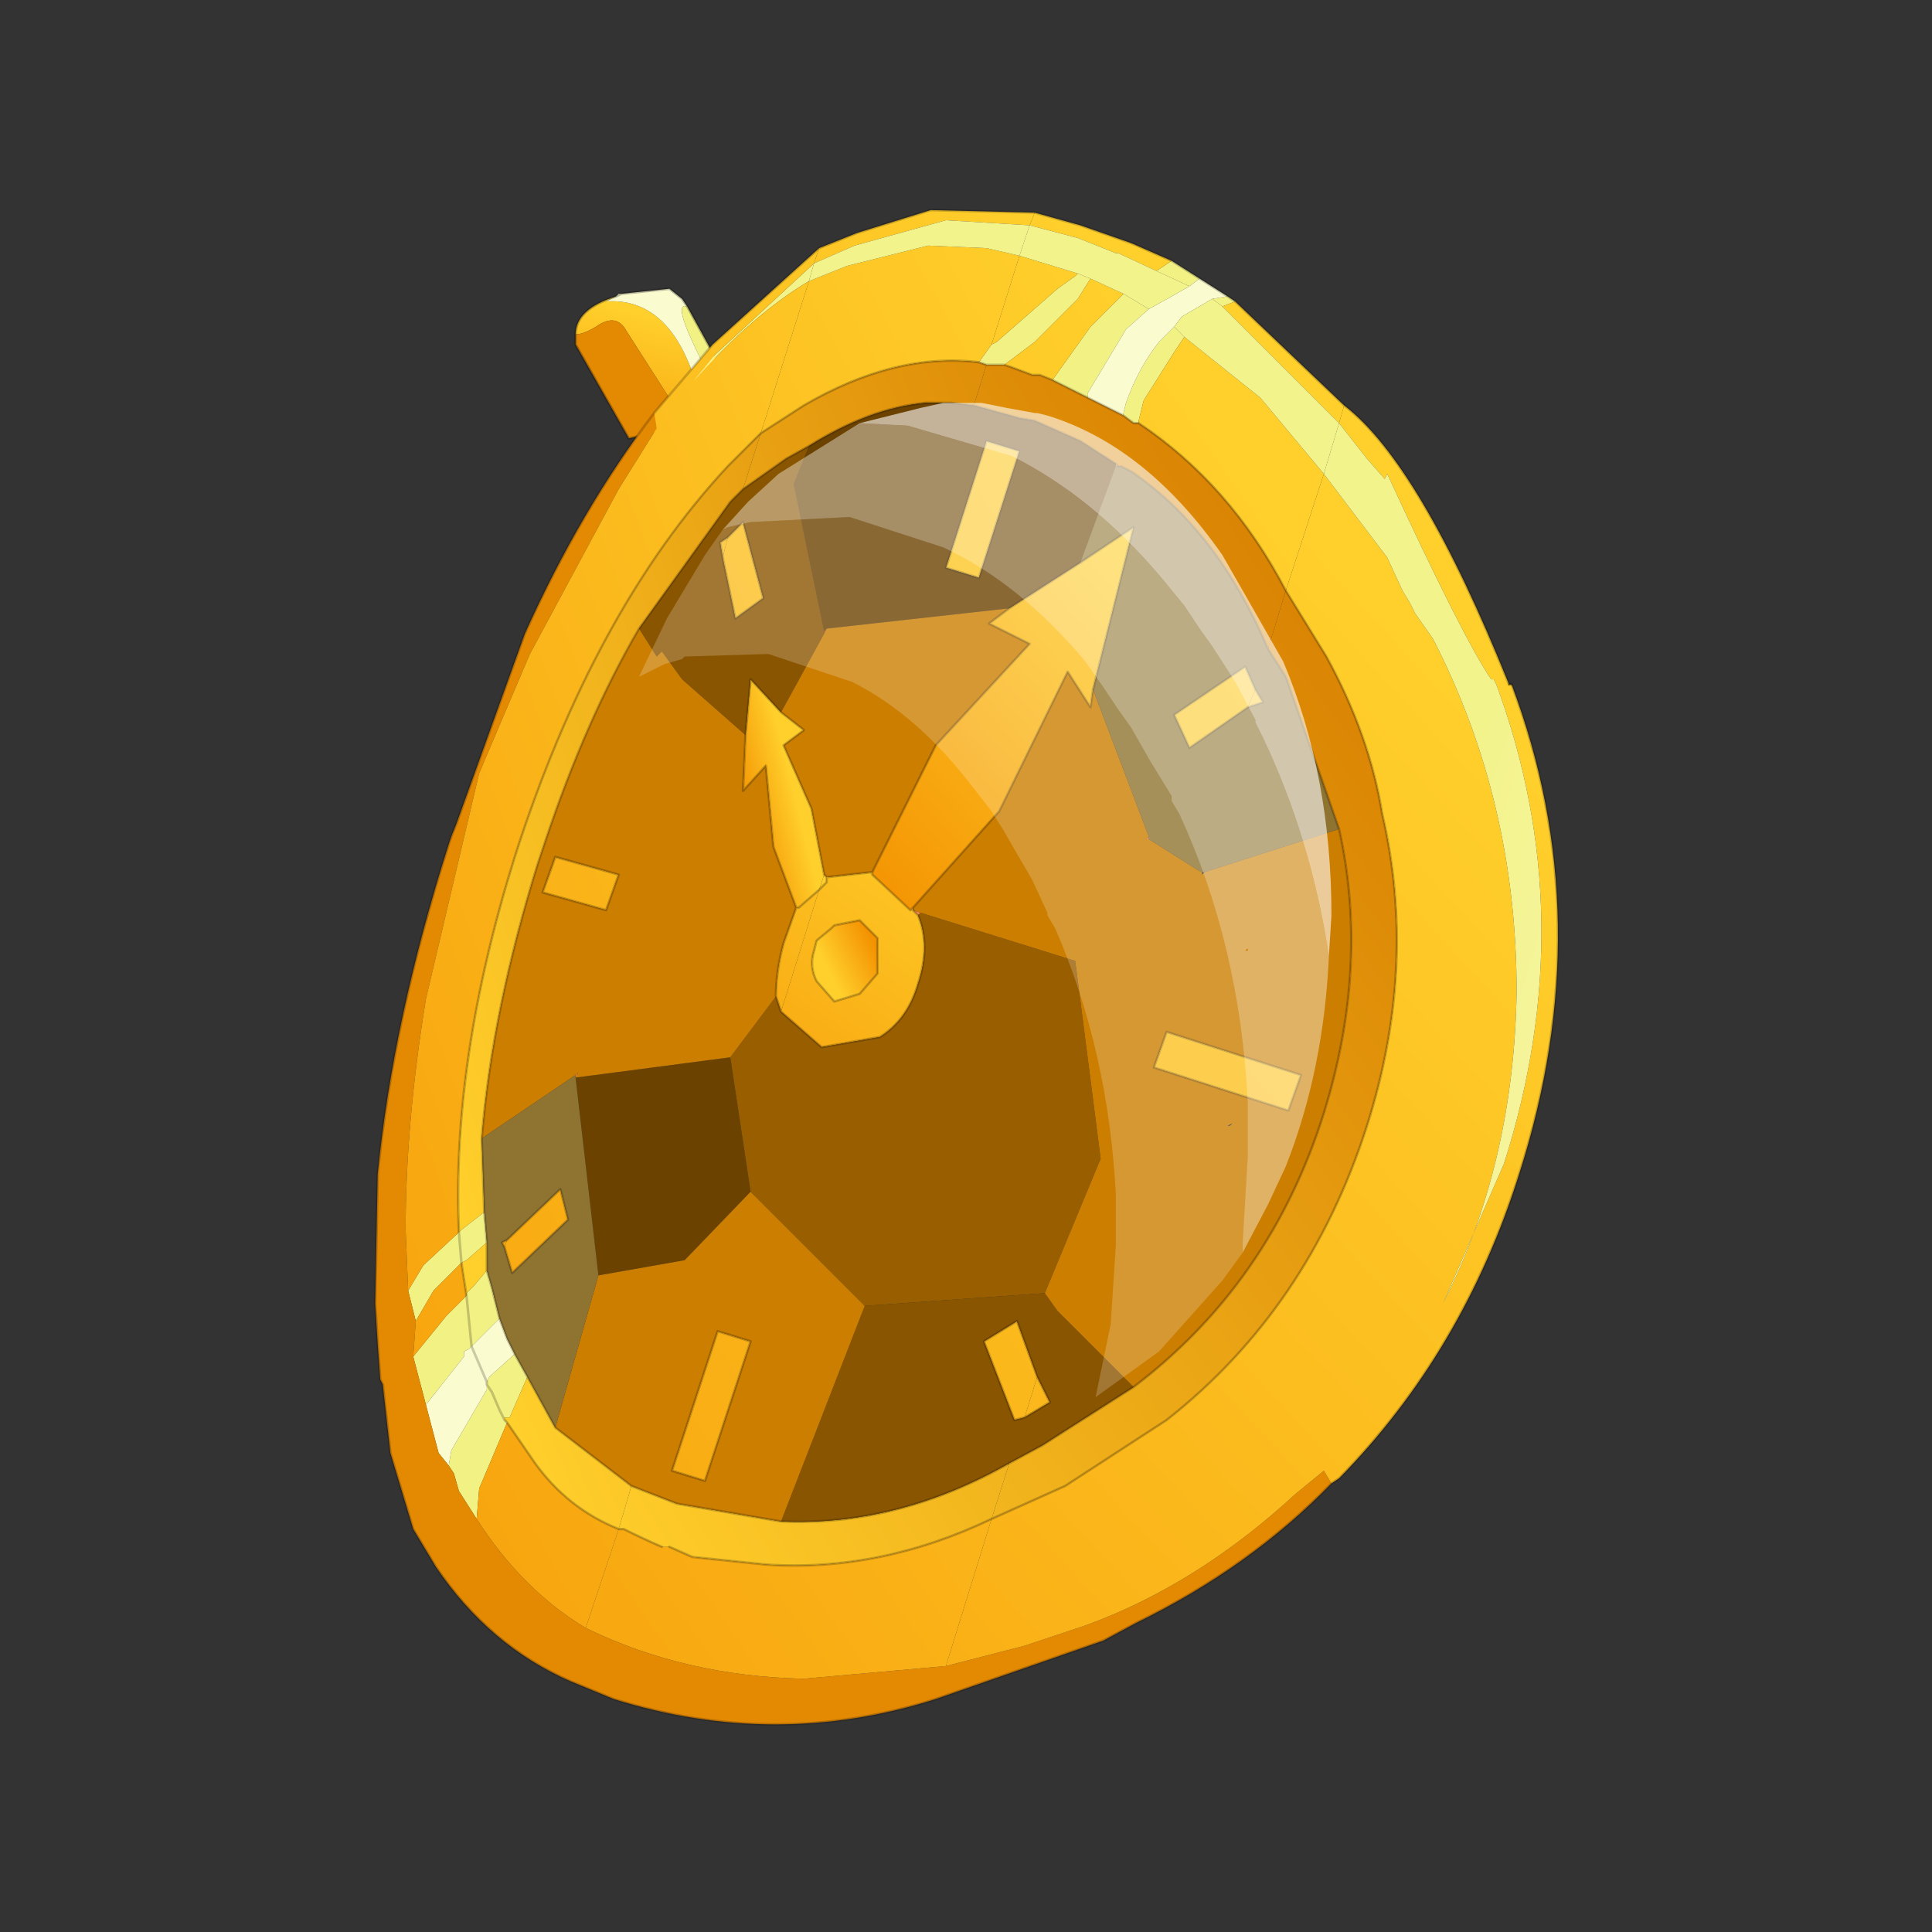 <?xml version="1.0" encoding="UTF-8" standalone="no"?>
<svg xmlns:xlink="http://www.w3.org/1999/xlink" height="440.0px" width="440.0px" xmlns="http://www.w3.org/2000/svg">
  <rect width="100%" height="100%" fill="#333333" stroke="none"/>
  <g transform="matrix(10.0, 0.0, 0.0, 10.0, 0.0, 0.0)">
    <use height="44.0" transform="matrix(0.909, 0.0, 0.0, 0.909, 2.0, 2.0)" width="44.0" xlink:href="#sprite0"/>
  </g>
  <defs>
    <g id="sprite0" transform="matrix(1.0, 0.0, 0.0, 1.0, 0.0, 0.0)">
      <use height="44.0" transform="matrix(1.0, 0.0, 0.0, 1.0, 0.0, 0.0)" width="44.0" xlink:href="#shape0"/>
      <use height="29.9" transform="matrix(1.271, 0.0, 0.0, 1.271, 7.2, 3.0)" width="23.3" xlink:href="#sprite1"/>
    </g>
    <g id="shape0" transform="matrix(1.0, 0.0, 0.0, 1.0, 0.0, 0.0)">
      <path d="M44.0 44.0 L0.0 44.0 0.0 0.0 44.0 0.0 44.0 44.0" fill="#43adca" fill-opacity="0.0" fill-rule="evenodd" stroke="none"/>
    </g>
    <g id="sprite1" transform="matrix(1.0, 0.0, 0.0, 1.0, 0.0, 0.0)">
      <use height="29.9" transform="matrix(1.0, 0.0, 0.0, 1.0, 0.0, 0.0)" width="23.3" xlink:href="#sprite2"/>
    </g>
    <g id="sprite2" transform="matrix(1.0, 0.0, 0.0, 1.0, 6.9, 12.95)">
      <use height="29.9" transform="matrix(1.0, 0.0, 0.0, 1.0, -6.9, -12.95)" width="23.3" xlink:href="#shape1"/>
    </g>
    <g id="shape1" transform="matrix(1.0, 0.0, 0.0, 1.0, 6.9, 12.95)">
      <path d="M-0.4 -8.75 Q-0.85 -11.2 -2.35 -11.1 L-2.15 -11.2 Q-2.95 -10.95 -2.95 -10.45 -2.8 -10.45 -2.55 -10.6 -2.2 -10.85 -2.0 -10.6 L-0.85 -8.8 -0.5 -8.7 -0.4 -8.75 M-2.05 -11.25 L-1.1 -11.35 -2.05 -11.25 M0.1 -9.15 L0.2 -9.3 -0.2 -10.0 0.1 -9.15" fill="url(#gradient0)" fill-rule="evenodd" stroke="none"/>
      <path d="M-2.15 -11.2 L-2.35 -11.1 Q-0.85 -11.2 -0.4 -8.75 L-0.25 -8.9 Q-0.3 -9.6 -0.5 -10.0 -1.05 -11.1 -0.75 -11.0 L-0.85 -11.15 -1.1 -11.35 -2.05 -11.25 -2.1 -11.25 -2.15 -11.2 -2.05 -11.25 -2.15 -11.2" fill="#fbfbd0" fill-rule="evenodd" stroke="none"/>
      <path d="M-0.75 -11.0 Q-1.05 -11.1 -0.5 -10.0 -0.3 -9.6 -0.25 -8.9 L0.1 -9.15 -0.2 -10.0 -0.75 -11.0" fill="#f2f184" fill-rule="evenodd" stroke="none"/>
      <path d="M-0.5 -8.7 L-0.85 -8.8 -2.0 -10.6 Q-2.2 -10.85 -2.55 -10.6 -2.8 -10.45 -2.95 -10.45 L-2.95 -10.25 -1.9 -8.4 -0.5 -8.7" fill="#e38902" fill-rule="evenodd" stroke="none"/>
      <path d="M-0.4 -8.75 L-0.5 -8.7 M-2.95 -10.45 Q-2.95 -10.95 -2.15 -11.2 L-2.05 -11.25 M-1.1 -11.35 L-0.85 -11.15 -0.75 -11.0 M-0.25 -8.9 L-0.4 -8.75 M-0.2 -10.0 L-0.75 -11.0 M-1.1 -11.35 L-2.05 -11.25 M-2.95 -10.45 L-2.95 -10.25 -1.9 -8.4 -0.5 -8.7 M-0.25 -8.9 L0.1 -9.15 0.2 -9.3 -0.2 -10.0" fill="none" stroke="#000000" stroke-linecap="round" stroke-linejoin="round" stroke-opacity="0.263" stroke-width="0.05"/>
      <path d="M8.5 -11.7 L8.8 -11.9 9.35 -11.55 9.15 -11.4 8.5 -11.7 M9.8 -11.0 L9.6 -11.15 9.9 -11.2 10.05 -11.1 9.8 -11.0 M8.85 -10.6 L9.05 -10.4 8.85 -10.1 8.25 -9.15 8.15 -8.75 8.15 -8.7 8.05 -8.7 7.85 -8.85 7.85 -8.9 7.9 -9.1 Q8.15 -9.8 8.55 -10.3 L8.85 -10.6 M8.35 -10.95 L7.9 -10.55 7.15 -9.3 7.15 -9.2 6.45 -9.55 7.2 -10.6 7.45 -10.85 7.85 -11.25 8.35 -10.95 M6.95 -11.65 L7.2 -11.55 6.95 -11.15 6.1 -10.3 5.5 -9.85 5.15 -9.85 5.0 -9.9 5.25 -10.25 5.35 -10.3 6.55 -11.35 6.9 -11.6 6.95 -11.65 M-5.25 7.25 L-5.2 7.2 -4.75 6.85 -4.7 7.45 -5.1 7.8 -5.2 7.85 -5.75 8.4 -6.1 9.0 -6.25 8.4 -5.95 7.9 -5.25 7.25 -5.2 7.85 -5.25 7.25 M-6.15 9.7 L-5.5 8.9 -5.1 8.5 -5.0 9.5 -5.1 8.5 -5.1 8.45 -4.95 8.3 -4.7 8.0 -4.6 8.35 -4.45 8.95 -4.65 9.15 -4.9 9.4 -5.0 9.5 -5.05 9.55 -5.15 9.6 -5.15 9.7 -5.9 10.65 -6.15 9.7 M-5.45 11.85 L-5.4 11.55 -4.7 10.35 -4.7 10.25 -4.7 10.2 -4.65 10.1 -4.15 9.65 -3.9 10.1 -4.25 10.9 -4.35 10.9 -4.35 10.95 -4.3 11.0 -4.85 12.3 -4.9 12.9 -5.25 12.35 -5.35 12.0 -5.45 11.85 M-4.7 10.25 L-4.6 10.4 -4.45 10.75 -4.35 10.95 -4.45 10.75 -4.6 10.4 -4.7 10.25" fill="#f2f184" fill-rule="evenodd" stroke="none"/>
      <path d="M9.6 -11.15 L9.0 -10.8 8.85 -10.6 8.55 -10.3 Q8.15 -9.8 7.9 -9.1 L7.85 -8.9 7.85 -8.85 7.15 -9.2 7.15 -9.3 7.9 -10.55 8.35 -10.95 8.8 -11.2 9.15 -11.4 9.35 -11.55 9.9 -11.2 9.6 -11.15 M-5.9 10.65 L-5.15 9.7 -5.15 9.6 -5.05 9.55 -5.0 9.5 -4.7 10.2 -5.0 9.5 -4.9 9.4 -4.65 9.15 -4.45 8.95 -4.3 9.35 -4.15 9.65 -4.65 10.1 -4.7 10.2 -4.7 10.25 -4.7 10.35 -5.4 11.55 -5.45 11.85 -5.65 11.6 -5.9 10.65" fill="#fbfbd0" fill-rule="evenodd" stroke="none"/>
      <path d="M4.35 15.8 L5.9 15.4 7.1 15.0 Q9.3 14.2 11.25 12.4 L11.8 11.95 11.95 12.2 Q10.35 13.85 8.1 14.95 L7.45 15.3 4.15 16.45 Q1.0 17.45 -2.2 16.45 L-3.05 16.1 Q-4.65 15.4 -5.7 13.85 L-6.15 13.1 -6.6 11.6 -6.75 10.25 -6.8 10.15 -6.85 9.45 -6.9 8.65 -6.85 6.1 Q-6.55 3.05 -5.45 -0.4 L-5.4 -0.55 -5.3 -0.8 -3.95 -4.55 Q-2.85 -7.0 -1.4 -8.9 L-1.35 -8.6 -2.1 -7.4 -3.85 -4.15 -4.85 -1.8 -5.9 2.65 Q-6.3 5.1 -6.3 7.2 L-6.25 8.4 -6.1 9.0 -6.15 9.7 -5.9 10.65 -5.65 11.6 -5.45 11.85 -5.35 12.0 -5.25 12.35 -4.9 12.9 Q-4.0 14.3 -2.75 15.05 -0.8 16.0 1.55 16.05 L4.35 15.8" fill="#e38902" fill-rule="evenodd" stroke="none"/>
      <path d="M7.7 -7.85 L7.7 -7.9 7.75 -7.85 7.7 -7.85 M8.35 -0.5 L8.3 -0.5 8.35 -0.55 8.35 -0.5 M3.85 0.95 L3.8 1.0 3.7 0.9 3.85 0.95 M-2.95 4.15 L-2.9 4.1 -2.95 4.2 -2.95 4.15" fill="#ff8c4f" fill-rule="evenodd" stroke="none"/>
      <path d="M1.95 -4.6 L2.0 -4.65 1.95 -4.55 1.95 -4.6" fill="#dd4e00" fill-rule="evenodd" stroke="none"/>
      <path d="M6.0 -12.6 L6.1 -12.85 7.0 -12.6 8.0 -12.25 8.8 -11.9 8.5 -11.7 7.75 -12.05 7.7 -12.05 6.95 -12.35 6.0 -12.6 M9.05 -10.4 L10.55 -9.2 11.55 -8.0 11.8 -7.7 11.05 -5.4 Q9.95 -7.5 8.15 -8.7 L8.15 -8.75 8.25 -9.15 8.85 -10.1 9.05 -10.4 M12.1 -8.7 L9.8 -11.0 10.05 -11.1 12.2 -9.05 12.1 -8.7 M7.2 -11.55 L7.85 -11.25 7.45 -10.85 7.2 -10.6 6.45 -9.55 6.2 -9.65 6.05 -9.65 5.65 -9.8 5.5 -9.85 6.1 -10.3 6.95 -11.15 7.2 -11.55 M6.95 -11.65 L6.9 -11.6 6.55 -11.35 5.35 -10.3 5.25 -10.25 5.8 -12.0 6.95 -11.65 M5.25 12.9 L4.35 15.8 1.55 16.05 Q-0.8 16.0 -2.75 15.05 L-2.1 13.1 -2.0 13.1 Q-1.6 13.3 -1.25 13.45 L-1.1 13.45 -0.65 13.65 0.8 13.8 Q3.05 13.95 5.25 12.9 M5.15 -8.35 L5.8 -8.15 5.0 -5.65 4.35 -5.85 5.15 -8.35 M10.3 -3.1 L9.15 -2.3 8.85 -2.95 10.25 -3.9 10.45 -3.45 10.3 -3.1 M5.9 10.9 L5.7 10.95 5.1 9.4 5.75 9.0 6.15 10.1 5.9 10.9 M-0.4 12.15 L-1.05 11.95 -0.15 9.2 0.5 9.4 -0.4 12.15" fill="url(#gradient1)" fill-rule="evenodd" stroke="none"/>
      <path d="M6.0 -12.6 L6.95 -12.35 7.7 -12.05 7.75 -12.05 8.5 -11.7 9.15 -11.4 8.8 -11.2 8.35 -10.95 7.85 -11.25 7.2 -11.55 6.95 -11.65 5.8 -12.0 6.0 -12.6 M9.6 -11.15 L9.8 -11.0 12.1 -8.7 11.8 -7.7 11.55 -8.0 10.55 -9.2 9.05 -10.4 8.85 -10.6 9.0 -10.8 9.6 -11.15" fill="url(#gradient2)" fill-rule="evenodd" stroke="none"/>
      <path d="M6.1 -12.85 L6.0 -12.6 4.35 -12.7 2.55 -12.2 1.75 -11.85 1.85 -12.15 2.6 -12.45 4.05 -12.9 6.1 -12.85 M5.25 -10.25 L5.0 -9.9 Q3.35 -10.1 1.55 -9.05 L0.7 -8.5 1.65 -11.5 2.4 -11.8 4.0 -12.2 5.15 -12.15 5.8 -12.0 5.25 -10.25 M0.05 -6.45 L0.35 -6.75 0.75 -5.25 0.2 -4.85 -0.05 -6.05 0.05 -6.45 M-2.1 13.1 L-2.75 15.05 Q-4.0 14.3 -4.9 12.9 L-4.85 12.3 -4.3 11.0 -3.75 11.8 Q-3.1 12.7 -2.1 13.1 M-4.3 7.4 L-3.25 6.4 -3.1 7.0 -4.2 8.05 -4.35 7.55 -4.3 7.4" fill="url(#gradient3)" fill-rule="evenodd" stroke="none"/>
      <path d="M1.75 -11.85 L2.55 -12.2 4.35 -12.7 6.0 -12.6 5.8 -12.0 5.15 -12.15 4.0 -12.2 2.4 -11.8 1.65 -11.5 1.75 -11.85" fill="url(#gradient4)" fill-rule="evenodd" stroke="none"/>
      <path d="M1.75 -11.85 L1.65 -11.5 Q0.55 -10.85 -0.65 -9.5 L-0.2 -10.05 1.75 -11.85" fill="url(#gradient5)" fill-rule="evenodd" stroke="none"/>
      <path d="M1.85 -12.15 L1.75 -11.85 -0.2 -10.05 -0.65 -9.5 Q0.55 -10.85 1.65 -11.5 L0.7 -8.5 0.05 -7.85 Q-2.6 -5.0 -4.15 -0.15 -5.4 3.85 -5.25 7.25 L-5.95 7.9 -6.25 8.4 -6.3 7.2 Q-6.3 5.1 -5.9 2.65 L-4.85 -1.8 -3.85 -4.15 -2.1 -7.4 -1.35 -8.6 -1.4 -8.9 -0.25 -10.25 1.85 -12.15 M0.05 -6.45 L-0.05 -6.05 -0.1 -6.35 0.05 -6.45 M-2.1 0.2 L-2.35 0.9 -3.6 0.55 -3.35 -0.15 -2.1 0.2 M-5.1 8.5 L-5.5 8.9 -6.15 9.7 -6.1 9.0 -5.75 8.4 -5.2 7.85 -5.1 8.5 M-4.3 7.4 L-4.35 7.55 -4.4 7.45 -4.3 7.4" fill="url(#gradient6)" fill-rule="evenodd" stroke="none"/>
      <path d="M11.05 -5.4 L11.8 -7.7 13.05 -6.05 13.35 -5.4 13.5 -5.15 13.6 -4.95 13.95 -4.45 Q15.6 -1.25 15.6 2.5 15.55 5.9 14.15 8.65 L15.35 5.9 Q16.9 1.05 15.2 -3.55 L15.15 -3.65 15.1 -3.65 Q14.55 -4.45 13.05 -7.7 L13.0 -7.6 12.65 -8.0 12.1 -8.7 12.2 -9.05 Q13.7 -7.9 15.45 -3.55 L15.5 -3.55 Q17.25 1.1 15.65 6.1 14.55 9.6 12.1 12.1 L11.95 12.2 11.8 11.95 11.25 12.4 Q9.3 14.2 7.1 15.0 L5.9 15.4 4.35 15.8 5.25 12.9 6.7 12.25 8.7 10.95 Q11.5 8.75 12.65 5.15 13.65 2.0 12.95 -1.0 12.7 -2.55 11.85 -4.1 L11.05 -5.4 M10.3 -3.1 L10.45 -3.45 10.6 -3.2 10.3 -3.1 M11.35 4.15 L11.1 4.85 8.45 4.0 8.7 3.3 11.35 4.15 M5.9 10.9 L6.15 10.1 6.4 10.6 5.9 10.9" fill="url(#gradient7)" fill-rule="evenodd" stroke="none"/>
      <path d="M11.8 -7.7 L12.1 -8.7 12.65 -8.0 13.0 -7.6 13.05 -7.7 Q14.55 -4.45 15.1 -3.65 L15.15 -3.65 15.2 -3.55 Q16.9 1.05 15.35 5.9 L14.15 8.65 Q15.55 5.9 15.6 2.5 15.6 -1.25 13.95 -4.45 L13.6 -4.95 13.5 -5.15 13.35 -5.4 13.05 -6.05 11.8 -7.7" fill="url(#gradient8)" fill-rule="evenodd" stroke="none"/>
      <path d="M7.15 -9.2 L7.85 -8.85 8.05 -8.7 8.15 -8.7 Q9.95 -7.5 11.05 -5.4 L10.7 -4.25 Q9.7 -6.6 8.0 -7.75 L7.8 -7.85 7.75 -7.85 7.7 -7.9 7.0 -8.35 6.1 -8.75 5.8 -8.8 4.9 -9.05 5.15 -9.85 5.5 -9.85 5.65 -9.8 6.05 -9.65 6.2 -9.65 6.45 -9.55 7.15 -9.2 M5.6 11.8 L5.25 12.9 Q3.05 13.95 0.8 13.8 L-0.65 13.65 -1.1 13.45 -1.25 13.45 Q-1.6 13.3 -2.0 13.1 L-2.1 13.1 -1.85 12.25 -0.95 12.6 1.1 12.95 Q3.4 13.05 5.6 11.8" fill="url(#gradient9)" fill-rule="evenodd" stroke="none"/>
      <path d="M10.7 -4.25 L11.05 -5.4 11.85 -4.1 Q12.7 -2.55 12.95 -1.0 13.65 2.0 12.65 5.15 11.5 8.75 8.7 10.95 L6.7 12.25 5.25 12.9 5.6 11.8 6.25 11.45 8.05 10.3 Q10.75 8.25 11.8 4.9 12.7 2.0 12.1 -0.7 L11.05 -3.7 10.7 -4.25" fill="url(#gradient10)" fill-rule="evenodd" stroke="none"/>
      <path d="M5.0 -9.9 L5.15 -9.85 4.9 -9.05 4.45 -9.1 3.95 -9.1 Q2.85 -9.0 1.65 -8.25 L1.2 -8.0 0.35 -7.4 0.7 -8.5 1.55 -9.05 Q3.35 -10.1 5.0 -9.9 M-4.3 11.0 L-4.35 10.95 -4.35 10.9 -4.25 10.9 -3.9 10.1 -3.35 11.1 -1.85 12.25 -2.1 13.1 Q-3.1 12.7 -3.75 11.8 L-4.3 11.0" fill="url(#gradient11)" fill-rule="evenodd" stroke="none"/>
      <path d="M0.35 -7.4 L0.1 -7.15 -1.7 -4.65 Q-2.75 -2.85 -3.55 -0.45 L-3.7 0.0 Q-4.6 2.9 -4.8 5.4 L-4.75 6.85 -5.2 7.2 -5.25 7.25 Q-5.4 3.85 -4.15 -0.15 -2.6 -5.0 0.05 -7.85 L0.7 -8.5 0.35 -7.4 M-5.1 8.5 L-5.2 7.85 -5.1 7.8 -4.7 7.45 -4.7 8.0 -4.95 8.3 -5.1 8.45 -5.1 8.5" fill="url(#gradient12)" fill-rule="evenodd" stroke="none"/>
      <path d="M5.6 -5.05 L7.0 -5.95 8.05 -6.65 7.25 -3.45 7.2 -3.1 6.75 -3.8 5.4 -1.05 3.7 0.85 3.65 0.9 2.9 0.2 2.9 0.15 4.15 -2.35 6.0 -4.35 5.2 -4.75 5.6 -5.05" fill="url(#gradient13)" fill-rule="evenodd" stroke="none"/>
      <path d="M2.9 0.15 L2.9 0.2 3.65 0.9 3.7 0.85 3.7 0.9 3.8 1.0 Q4.05 1.6 3.8 2.35 3.6 3.05 3.05 3.4 L1.9 3.6 1.1 2.9 1.85 0.5 2.0 0.35 2.0 0.25 2.9 0.15 M2.65 1.1 L2.15 1.2 2.1 1.25 1.8 1.5 1.75 1.7 Q1.65 2.0 1.8 2.3 L2.15 2.7 2.65 2.55 3.0 2.15 3.0 1.45 2.65 1.1" fill="url(#gradient14)" fill-rule="evenodd" stroke="none"/>
      <path d="M0.4 -2.55 L0.5 -3.65 1.1 -3.0 1.55 -2.65 1.15 -2.35 1.7 -1.1 1.95 0.2 1.85 0.5 1.45 0.85 1.4 0.85 0.95 -0.35 0.8 -1.95 0.35 -1.45 0.4 -2.55" fill="url(#gradient15)" fill-rule="evenodd" stroke="none"/>
      <path d="M2.65 1.1 L3.0 1.45 3.0 2.15 2.65 2.55 2.15 2.7 1.8 2.3 Q1.65 2.0 1.75 1.7 L1.8 1.5 2.1 1.25 2.15 1.2 2.65 1.1" fill="url(#gradient16)" fill-rule="evenodd" stroke="none"/>
      <path d="M1.85 0.5 L1.95 0.2 2.0 0.25 2.0 0.35 1.85 0.5" fill="url(#gradient17)" fill-rule="evenodd" stroke="none"/>
      <path d="M1.4 0.85 L1.45 0.85 1.85 0.5 1.1 2.9 1.05 2.75 1.0 2.6 Q1.0 2.1 1.15 1.55 L1.4 0.85" fill="url(#gradient18)" fill-rule="evenodd" stroke="none"/>
      <path d="M4.9 -9.05 L5.8 -8.8 6.1 -8.75 7.0 -8.35 7.7 -7.9 7.7 -7.85 7.0 -5.95 5.6 -5.05 2.0 -4.65 1.95 -4.6 1.35 -7.5 1.65 -8.25 Q2.85 -9.0 3.95 -9.1 L4.45 -9.1 4.9 -9.05 M5.15 -8.35 L4.35 -5.85 5.0 -5.65 5.8 -8.15 5.15 -8.35 M0.1 3.8 L0.5 6.45 -0.8 7.8 -2.5 8.1 -2.95 4.2 0.1 3.8" fill="#6b4200" fill-rule="evenodd" stroke="none"/>
      <path d="M3.85 0.95 L6.9 1.9 7.4 5.8 6.3 8.45 2.75 8.7 0.5 6.45 0.1 3.8 1.0 2.6 1.05 2.75 1.1 2.9 1.9 3.6 3.05 3.4 Q3.6 3.05 3.8 2.35 4.05 1.6 3.8 1.0 L3.85 0.95" fill="#995e00" fill-rule="evenodd" stroke="none"/>
      <path d="M1.65 -8.25 L1.35 -7.5 1.95 -4.6 1.95 -4.55 1.1 -3.0 0.5 -3.65 0.4 -2.55 -0.85 -3.65 -1.25 -4.2 -1.35 -4.1 -1.7 -4.65 0.1 -7.15 0.35 -7.4 1.2 -8.0 1.65 -8.25 M-0.05 -6.05 L0.2 -4.85 0.75 -5.25 0.35 -6.75 0.05 -6.45 -0.1 -6.35 -0.05 -6.05 M8.05 10.3 L6.25 11.45 5.6 11.8 Q3.4 13.05 1.1 12.95 L2.75 8.7 6.3 8.45 6.55 8.8 8.05 10.3 M6.15 10.1 L5.75 9.0 5.1 9.4 5.7 10.95 5.9 10.9 6.4 10.6 6.15 10.1" fill="#8a5500" fill-rule="evenodd" stroke="none"/>
      <path d="M2.0 -4.65 L5.6 -5.05 5.2 -4.75 6.0 -4.35 4.15 -2.35 2.9 0.15 2.0 0.25 1.95 0.2 1.7 -1.1 1.15 -2.35 1.55 -2.65 1.1 -3.0 1.95 -4.55 2.0 -4.65 M-1.7 -4.65 L-1.35 -4.1 -1.25 -4.2 -0.85 -3.65 0.4 -2.55 0.35 -1.45 0.8 -1.95 0.95 -0.35 1.4 0.85 1.15 1.55 Q1.0 2.1 1.0 2.6 L0.1 3.8 -2.95 4.2 -2.9 4.1 -2.95 4.15 -4.8 5.4 Q-4.6 2.9 -3.7 0.0 L-3.55 -0.45 Q-2.75 -2.85 -1.7 -4.65 M3.7 0.85 L5.4 -1.05 6.75 -3.8 7.2 -3.1 7.25 -3.45 8.35 -0.55 8.3 -0.5 8.35 -0.5 9.3 0.1 9.4 0.15 9.4 0.2 9.45 0.15 12.1 -0.7 Q12.7 2.0 11.8 4.9 10.75 8.25 8.05 10.3 L6.55 8.8 6.3 8.45 7.4 5.8 6.9 1.9 3.85 0.95 3.7 0.9 3.7 0.85 M11.35 4.15 L8.7 3.3 8.45 4.0 11.1 4.85 11.35 4.15 M9.9 5.15 L9.95 5.15 10.0 5.1 9.9 5.15 M0.5 6.45 L2.75 8.7 1.1 12.95 -0.95 12.6 -1.85 12.25 -3.35 11.1 -2.5 8.1 -0.8 7.8 0.5 6.45 M-2.1 0.2 L-3.35 -0.15 -3.6 0.55 -2.35 0.9 -2.1 0.2 M-0.4 12.15 L0.5 9.4 -0.15 9.2 -1.05 11.95 -0.4 12.15" fill="#cc7e00" fill-rule="evenodd" stroke="none"/>
      <path d="M7.0 -5.95 L7.7 -7.85 7.75 -7.85 7.8 -7.85 8.0 -7.75 Q9.7 -6.6 10.7 -4.25 L11.05 -3.7 12.1 -0.7 9.45 0.15 9.4 0.15 9.3 0.1 8.35 -0.5 8.35 -0.55 7.25 -3.45 8.05 -6.65 7.0 -5.95 M-4.75 6.85 L-4.8 5.4 -2.95 4.15 -2.95 4.2 -2.5 8.1 -3.35 11.1 -3.9 10.1 -4.15 9.65 -4.3 9.35 -4.45 8.95 -4.6 8.35 -4.7 8.0 -4.7 7.45 -4.75 6.85 M10.45 -3.45 L10.25 -3.9 8.85 -2.95 9.15 -2.3 10.3 -3.1 10.6 -3.2 10.45 -3.45 M-4.35 7.55 L-4.2 8.05 -3.1 7.0 -3.25 6.4 -4.3 7.4 -4.4 7.45 -4.35 7.55" fill="#8f7431" fill-rule="evenodd" stroke="none"/>
      <path d="M6.1 -12.85 L4.05 -12.9 2.6 -12.45 1.85 -12.15 M8.8 -11.9 L8.0 -12.25 7.0 -12.6 6.1 -12.85 M10.05 -11.1 L9.9 -11.2 M9.35 -11.55 L9.9 -11.2 M7.15 -9.2 L7.85 -8.85 M8.15 -8.7 Q9.95 -7.5 11.05 -5.4 L11.85 -4.1 Q12.7 -2.55 12.95 -1.0 13.65 2.0 12.65 5.15 11.5 8.75 8.7 10.95 L6.7 12.25 5.25 12.9 Q3.05 13.95 0.8 13.8 L-0.65 13.65 -1.1 13.45 M12.2 -9.05 L10.05 -11.1 M8.8 -11.9 L9.35 -11.55 M6.45 -9.55 L7.15 -9.2 M5.0 -9.9 L5.15 -9.85 5.5 -9.85 5.65 -9.8 6.05 -9.65 6.2 -9.65 6.45 -9.55 M7.7 -7.9 L7.0 -8.35 6.1 -8.75 5.8 -8.8 4.9 -9.05 4.45 -9.1 3.95 -9.1 Q2.85 -9.0 1.65 -8.25 L1.2 -8.0 0.35 -7.4 0.1 -7.15 -1.7 -4.65 M5.6 -5.05 L7.0 -5.95 M7.7 -7.9 L7.75 -7.85 M7.8 -7.85 L8.0 -7.75 Q9.7 -6.6 10.7 -4.25 M11.95 12.2 L12.1 12.1 Q14.55 9.6 15.65 6.1 17.25 1.1 15.5 -3.55 M15.45 -3.55 Q13.7 -7.9 12.2 -9.05 M5.15 -8.35 L4.35 -5.85 5.0 -5.65 5.8 -8.15 5.15 -8.35 M8.15 -8.7 L8.05 -8.7 7.85 -8.85 M0.7 -8.5 L1.55 -9.05 Q3.35 -10.1 5.0 -9.9 M-0.05 -6.05 L0.2 -4.85 0.75 -5.25 0.35 -6.75 0.05 -6.45 M-0.05 -6.05 L-0.1 -6.35 0.05 -6.45 M0.4 -2.55 L0.5 -3.65 1.1 -3.0 M0.7 -8.5 L0.05 -7.85 Q-2.6 -5.0 -4.15 -0.15 -5.4 3.85 -5.25 7.25 M-4.75 6.85 L-4.8 5.4 Q-4.6 2.9 -3.7 0.0 L-3.55 -0.45 Q-2.75 -2.85 -1.7 -4.65 M0.4 -2.55 L0.35 -1.45 0.8 -1.95 0.95 -0.35 1.4 0.85 1.45 0.85 1.85 0.5 2.0 0.35 2.0 0.25 1.95 0.2 1.7 -1.1 1.15 -2.35 1.55 -2.65 1.1 -3.0 M5.6 -5.05 L5.2 -4.75 6.0 -4.35 4.15 -2.35 2.9 0.15 2.9 0.2 3.65 0.9 3.7 0.85 5.4 -1.05 6.75 -3.8 7.2 -3.1 7.25 -3.45 8.05 -6.65 7.0 -5.95 M10.45 -3.45 L10.25 -3.9 8.85 -2.95 9.15 -2.3 10.3 -3.1 M10.45 -3.45 L10.6 -3.2 10.3 -3.1 M12.1 -0.7 L11.05 -3.7 10.7 -4.25 M11.35 4.15 L8.7 3.3 8.45 4.0 11.1 4.85 11.35 4.15 M12.1 -0.7 Q12.7 2.0 11.8 4.9 10.75 8.25 8.05 10.3 L6.25 11.45 5.6 11.8 M-1.25 13.45 Q-1.6 13.3 -2.0 13.1 L-2.1 13.1 Q-3.1 12.7 -3.75 11.8 L-4.3 11.0 -4.35 10.95 -4.45 10.75 -4.6 10.4 -4.7 10.25 -4.7 10.2 -5.0 9.5 -5.1 8.5 -5.2 7.85 -5.25 7.25 M3.8 1.0 Q4.05 1.6 3.8 2.35 3.6 3.05 3.05 3.4 L1.9 3.6 1.1 2.9 1.05 2.75 1.0 2.6 Q1.0 2.1 1.15 1.55 L1.4 0.85 M2.65 1.1 L2.15 1.2 2.1 1.25 1.8 1.5 1.75 1.7 Q1.65 2.0 1.8 2.3 L2.15 2.7 2.65 2.55 3.0 2.15 3.0 1.45 2.65 1.1 M3.7 0.9 L3.7 0.85 M3.7 0.9 L3.8 1.0 M2.9 0.15 L2.0 0.25 M6.15 10.1 L5.75 9.0 5.1 9.4 5.7 10.95 5.9 10.9 M6.15 10.1 L6.4 10.6 5.9 10.9 M11.95 12.2 Q10.35 13.85 8.1 14.95 L7.45 15.3 4.15 16.45 Q1.0 17.45 -2.2 16.45 L-3.05 16.1 Q-4.65 15.4 -5.7 13.85 L-6.15 13.1 -6.6 11.6 -6.75 10.25 -6.8 10.15 -6.85 9.45 -6.9 8.65 -6.85 6.1 Q-6.55 3.05 -5.45 -0.4 L-5.4 -0.55 -5.3 -0.8 -3.95 -4.55 Q-2.85 -7.0 -1.4 -8.9 L-0.25 -10.25 1.85 -12.15 M1.1 12.95 Q3.4 13.05 5.6 11.8 M-2.1 0.2 L-3.35 -0.15 -3.6 0.55 -2.35 0.9 -2.1 0.2 M-4.7 8.0 L-4.7 7.45 M-4.45 8.95 L-4.6 8.35 -4.7 8.0 M-3.35 11.1 L-1.85 12.25 -0.95 12.6 1.1 12.95 M-4.35 7.55 L-4.2 8.05 -3.1 7.0 -3.25 6.4 -4.3 7.4 M-4.35 7.55 L-4.4 7.45 -4.3 7.4 M-4.75 6.85 L-4.7 7.45 M-4.45 8.95 L-4.3 9.35 -4.15 9.65 -3.9 10.1 -3.35 11.1 M-0.4 12.15 L0.5 9.4 -0.15 9.2 -1.05 11.95 -0.4 12.15" fill="none" stroke="#000000" stroke-linecap="round" stroke-linejoin="round" stroke-opacity="0.2" stroke-width="0.05"/>
      <path d="M15.5 -3.55 L15.45 -3.55" fill="none" stroke="#000000" stroke-linecap="round" stroke-linejoin="round" stroke-opacity="0.263" stroke-width="0.05"/>
      <path d="M11.9 1.8 Q11.55 -0.5 10.6 -2.5 L10.45 -2.8 10.45 -2.85 10.05 -3.6 9.6 -4.3 9.35 -4.65 9.05 -5.1 8.6 -5.65 Q7.25 -7.25 5.65 -8.05 L3.6 -8.65 2.65 -8.7 1.05 -7.7 0.45 -7.15 -0.05 -6.6 0.05 -6.65 0.5 -6.75 2.45 -6.85 4.3 -6.25 Q5.8 -5.55 7.1 -4.0 L7.45 -3.5 7.75 -3.05 8.0 -2.7 8.4 -2.0 8.8 -1.35 8.8 -1.25 8.95 -1.0 Q10.15 1.6 10.3 4.7 L10.3 5.75 10.2 7.45 10.2 7.65 10.7 6.7 11.05 5.95 Q11.8 4.05 11.9 1.8 M10.3 1.7 L10.25 1.7 10.3 1.65 10.3 1.7" fill="#ffffff" fill-opacity="0.4" fill-rule="evenodd" stroke="none"/>
      <path d="M2.65 -8.7 L3.6 -8.65 5.65 -8.05 Q7.25 -7.25 8.6 -5.65 L9.05 -5.1 9.35 -4.65 9.6 -4.3 10.05 -3.6 10.45 -2.85 10.45 -2.8 10.6 -2.5 Q11.55 -0.5 11.9 1.8 L11.95 1.0 Q11.95 -1.75 11.0 -4.0 L9.8 -6.1 Q8.3 -8.25 6.35 -8.85 L6.15 -8.9 6.1 -8.9 5.55 -9.0 5.05 -9.1 4.7 -9.1 4.3 -9.1 3.85 -9.0 2.65 -8.7" fill="#ffffff" fill-opacity="0.6" fill-rule="evenodd" stroke="none"/>
      <path d="M10.2 7.65 L10.2 7.45 10.3 5.75 10.3 4.7 Q10.15 1.6 8.95 -1.0 L8.8 -1.25 8.8 -1.35 8.4 -2.0 8.0 -2.7 7.75 -3.05 7.45 -3.5 7.1 -4.0 Q5.8 -5.55 4.3 -6.25 L2.45 -6.85 0.5 -6.75 0.05 -6.65 -0.05 -6.6 -0.4 -6.1 -1.15 -4.85 -1.7 -3.7 -1.2 -3.95 -0.85 -4.05 -0.8 -4.1 0.85 -4.15 2.5 -3.6 Q3.8 -2.95 4.9 -1.5 L5.25 -1.05 5.5 -0.65 5.7 -0.3 6.05 0.3 6.35 0.95 6.35 1.0 6.5 1.25 Q7.55 3.65 7.7 6.5 L7.7 7.5 7.6 9.05 7.55 9.3 7.3 10.5 8.55 9.6 9.8 8.2 10.2 7.65" fill="#ffffff" fill-opacity="0.2" fill-rule="evenodd" stroke="none"/>
    </g>
    <linearGradient gradientTransform="matrix(-9.0E-4, 0.002, 0.002, 5.0E-4, -1.8, -9.05)" gradientUnits="userSpaceOnUse" id="gradient0" spreadMethod="pad" x1="-819.2" x2="819.2">
      <stop offset="0.0" stop-color="#ffcf2b"/>
      <stop offset="1.0" stop-color="#f49302"/>
    </linearGradient>
    <linearGradient gradientTransform="matrix(-0.015, 0.017, 0.009, 0.013, -1.85, 6.5)" gradientUnits="userSpaceOnUse" id="gradient1" spreadMethod="pad" x1="-819.2" x2="819.2">
      <stop offset="0.0" stop-color="#ffcf2b"/>
      <stop offset="1.0" stop-color="#f49302"/>
    </linearGradient>
    <linearGradient gradientTransform="matrix(-0.005, -0.002, -9.0E-4, 0.003, 20.6, -10.2)" gradientUnits="userSpaceOnUse" id="gradient2" spreadMethod="pad" x1="-819.2" x2="819.2">
      <stop offset="0.0" stop-color="#f9f8c1"/>
      <stop offset="1.0" stop-color="#f3f38b"/>
    </linearGradient>
    <linearGradient gradientTransform="matrix(-0.013, 0.018, 0.006, 0.011, -1.4, 6.6)" gradientUnits="userSpaceOnUse" id="gradient3" spreadMethod="pad" x1="-819.2" x2="819.2">
      <stop offset="0.0" stop-color="#ffcf2b"/>
      <stop offset="1.0" stop-color="#f49302"/>
    </linearGradient>
    <linearGradient gradientTransform="matrix(-0.004, -0.001, -9.0E-4, 0.003, 16.7, -11.45)" gradientUnits="userSpaceOnUse" id="gradient4" spreadMethod="pad" x1="-819.2" x2="819.2">
      <stop offset="0.0" stop-color="#f9f8c1"/>
      <stop offset="1.0" stop-color="#f3f38b"/>
    </linearGradient>
    <linearGradient gradientTransform="matrix(-0.003, -9.0E-4, -9.0E-4, 0.003, 13.6, -12.4)" gradientUnits="userSpaceOnUse" id="gradient5" spreadMethod="pad" x1="-819.2" x2="819.2">
      <stop offset="0.0" stop-color="#f9f8c1"/>
      <stop offset="1.0" stop-color="#f3f38b"/>
    </linearGradient>
    <linearGradient gradientTransform="matrix(-0.011, 0.018, 0.004, 0.011, -1.95, 6.45)" gradientUnits="userSpaceOnUse" id="gradient6" spreadMethod="pad" x1="-819.2" x2="819.2">
      <stop offset="0.0" stop-color="#ffcf2b"/>
      <stop offset="1.0" stop-color="#f49302"/>
    </linearGradient>
    <linearGradient gradientTransform="matrix(-0.018, 0.016, 0.012, 0.013, -3.7, 5.9)" gradientUnits="userSpaceOnUse" id="gradient7" spreadMethod="pad" x1="-819.2" x2="819.2">
      <stop offset="0.0" stop-color="#ffcf2b"/>
      <stop offset="1.0" stop-color="#f49302"/>
    </linearGradient>
    <linearGradient gradientTransform="matrix(-0.006, -0.002, -9.0E-4, 0.003, 22.25, -9.65)" gradientUnits="userSpaceOnUse" id="gradient8" spreadMethod="pad" x1="-819.2" x2="819.2">
      <stop offset="0.0" stop-color="#f9f8c1"/>
      <stop offset="1.0" stop-color="#f3f38b"/>
    </linearGradient>
    <linearGradient gradientTransform="matrix(0.01, -0.01, -0.007, -0.011, 2.9, 1.4)" gradientUnits="userSpaceOnUse" id="gradient9" spreadMethod="pad" x1="-819.2" x2="819.2">
      <stop offset="0.0" stop-color="#ffcf2b"/>
      <stop offset="1.0" stop-color="#d98202"/>
    </linearGradient>
    <linearGradient gradientTransform="matrix(0.012, -0.009, -0.009, -0.012, 1.65, 1.05)" gradientUnits="userSpaceOnUse" id="gradient10" spreadMethod="pad" x1="-819.2" x2="819.2">
      <stop offset="0.0" stop-color="#ffcf2b"/>
      <stop offset="1.0" stop-color="#d98202"/>
    </linearGradient>
    <linearGradient gradientTransform="matrix(0.009, -0.01, -0.004, -0.01, 2.55, 1.3)" gradientUnits="userSpaceOnUse" id="gradient11" spreadMethod="pad" x1="-819.2" x2="819.2">
      <stop offset="0.0" stop-color="#ffcf2b"/>
      <stop offset="1.0" stop-color="#d98202"/>
    </linearGradient>
    <linearGradient gradientTransform="matrix(0.007, -0.011, -0.003, -0.01, 1.5, 1.0)" gradientUnits="userSpaceOnUse" id="gradient12" spreadMethod="pad" x1="-819.2" x2="819.2">
      <stop offset="0.0" stop-color="#ffcf2b"/>
      <stop offset="1.0" stop-color="#d98202"/>
    </linearGradient>
    <linearGradient gradientTransform="matrix(-0.003, 0.004, 9.0E-4, 0.001, 4.45, -3.5)" gradientUnits="userSpaceOnUse" id="gradient13" spreadMethod="pad" x1="-819.2" x2="819.2">
      <stop offset="0.0" stop-color="#ffcf2b"/>
      <stop offset="1.0" stop-color="#f49302"/>
    </linearGradient>
    <linearGradient gradientTransform="matrix(-0.003, 0.005, 0.003, 0.002, 0.3, 1.95)" gradientUnits="userSpaceOnUse" id="gradient14" spreadMethod="pad" x1="-819.2" x2="819.2">
      <stop offset="0.0" stop-color="#ffcf2b"/>
      <stop offset="1.0" stop-color="#f49302"/>
    </linearGradient>
    <linearGradient gradientTransform="matrix(-5.0E-4, 7.0E-4, 2.0E-4, 8.0E-4, 0.7, -1.8)" gradientUnits="userSpaceOnUse" id="gradient15" spreadMethod="pad" x1="-819.2" x2="819.2">
      <stop offset="0.0" stop-color="#ffcf2b"/>
      <stop offset="1.0" stop-color="#f49302"/>
    </linearGradient>
    <linearGradient gradientTransform="matrix(5.0E-4, -4.0E-4, -4.0E-4, -8.0E-4, 2.5, 1.85)" gradientUnits="userSpaceOnUse" id="gradient16" spreadMethod="pad" x1="-819.2" x2="819.2">
      <stop offset="0.0" stop-color="#ffcf2b"/>
      <stop offset="1.0" stop-color="#f49302"/>
    </linearGradient>
    <linearGradient gradientTransform="matrix(-7.0E-4, 6.0E-4, 4.0E-4, 8.0E-4, 0.0, -2.0)" gradientUnits="userSpaceOnUse" id="gradient17" spreadMethod="pad" x1="-819.2" x2="819.2">
      <stop offset="0.0" stop-color="#ffcf2b"/>
      <stop offset="1.0" stop-color="#f49302"/>
    </linearGradient>
    <linearGradient gradientTransform="matrix(-0.003, 0.005, 0.002, 0.002, 0.6, 2.0)" gradientUnits="userSpaceOnUse" id="gradient18" spreadMethod="pad" x1="-819.2" x2="819.2">
      <stop offset="0.0" stop-color="#ffcf2b"/>
      <stop offset="1.0" stop-color="#f49302"/>
    </linearGradient>
  </defs>
</svg>
